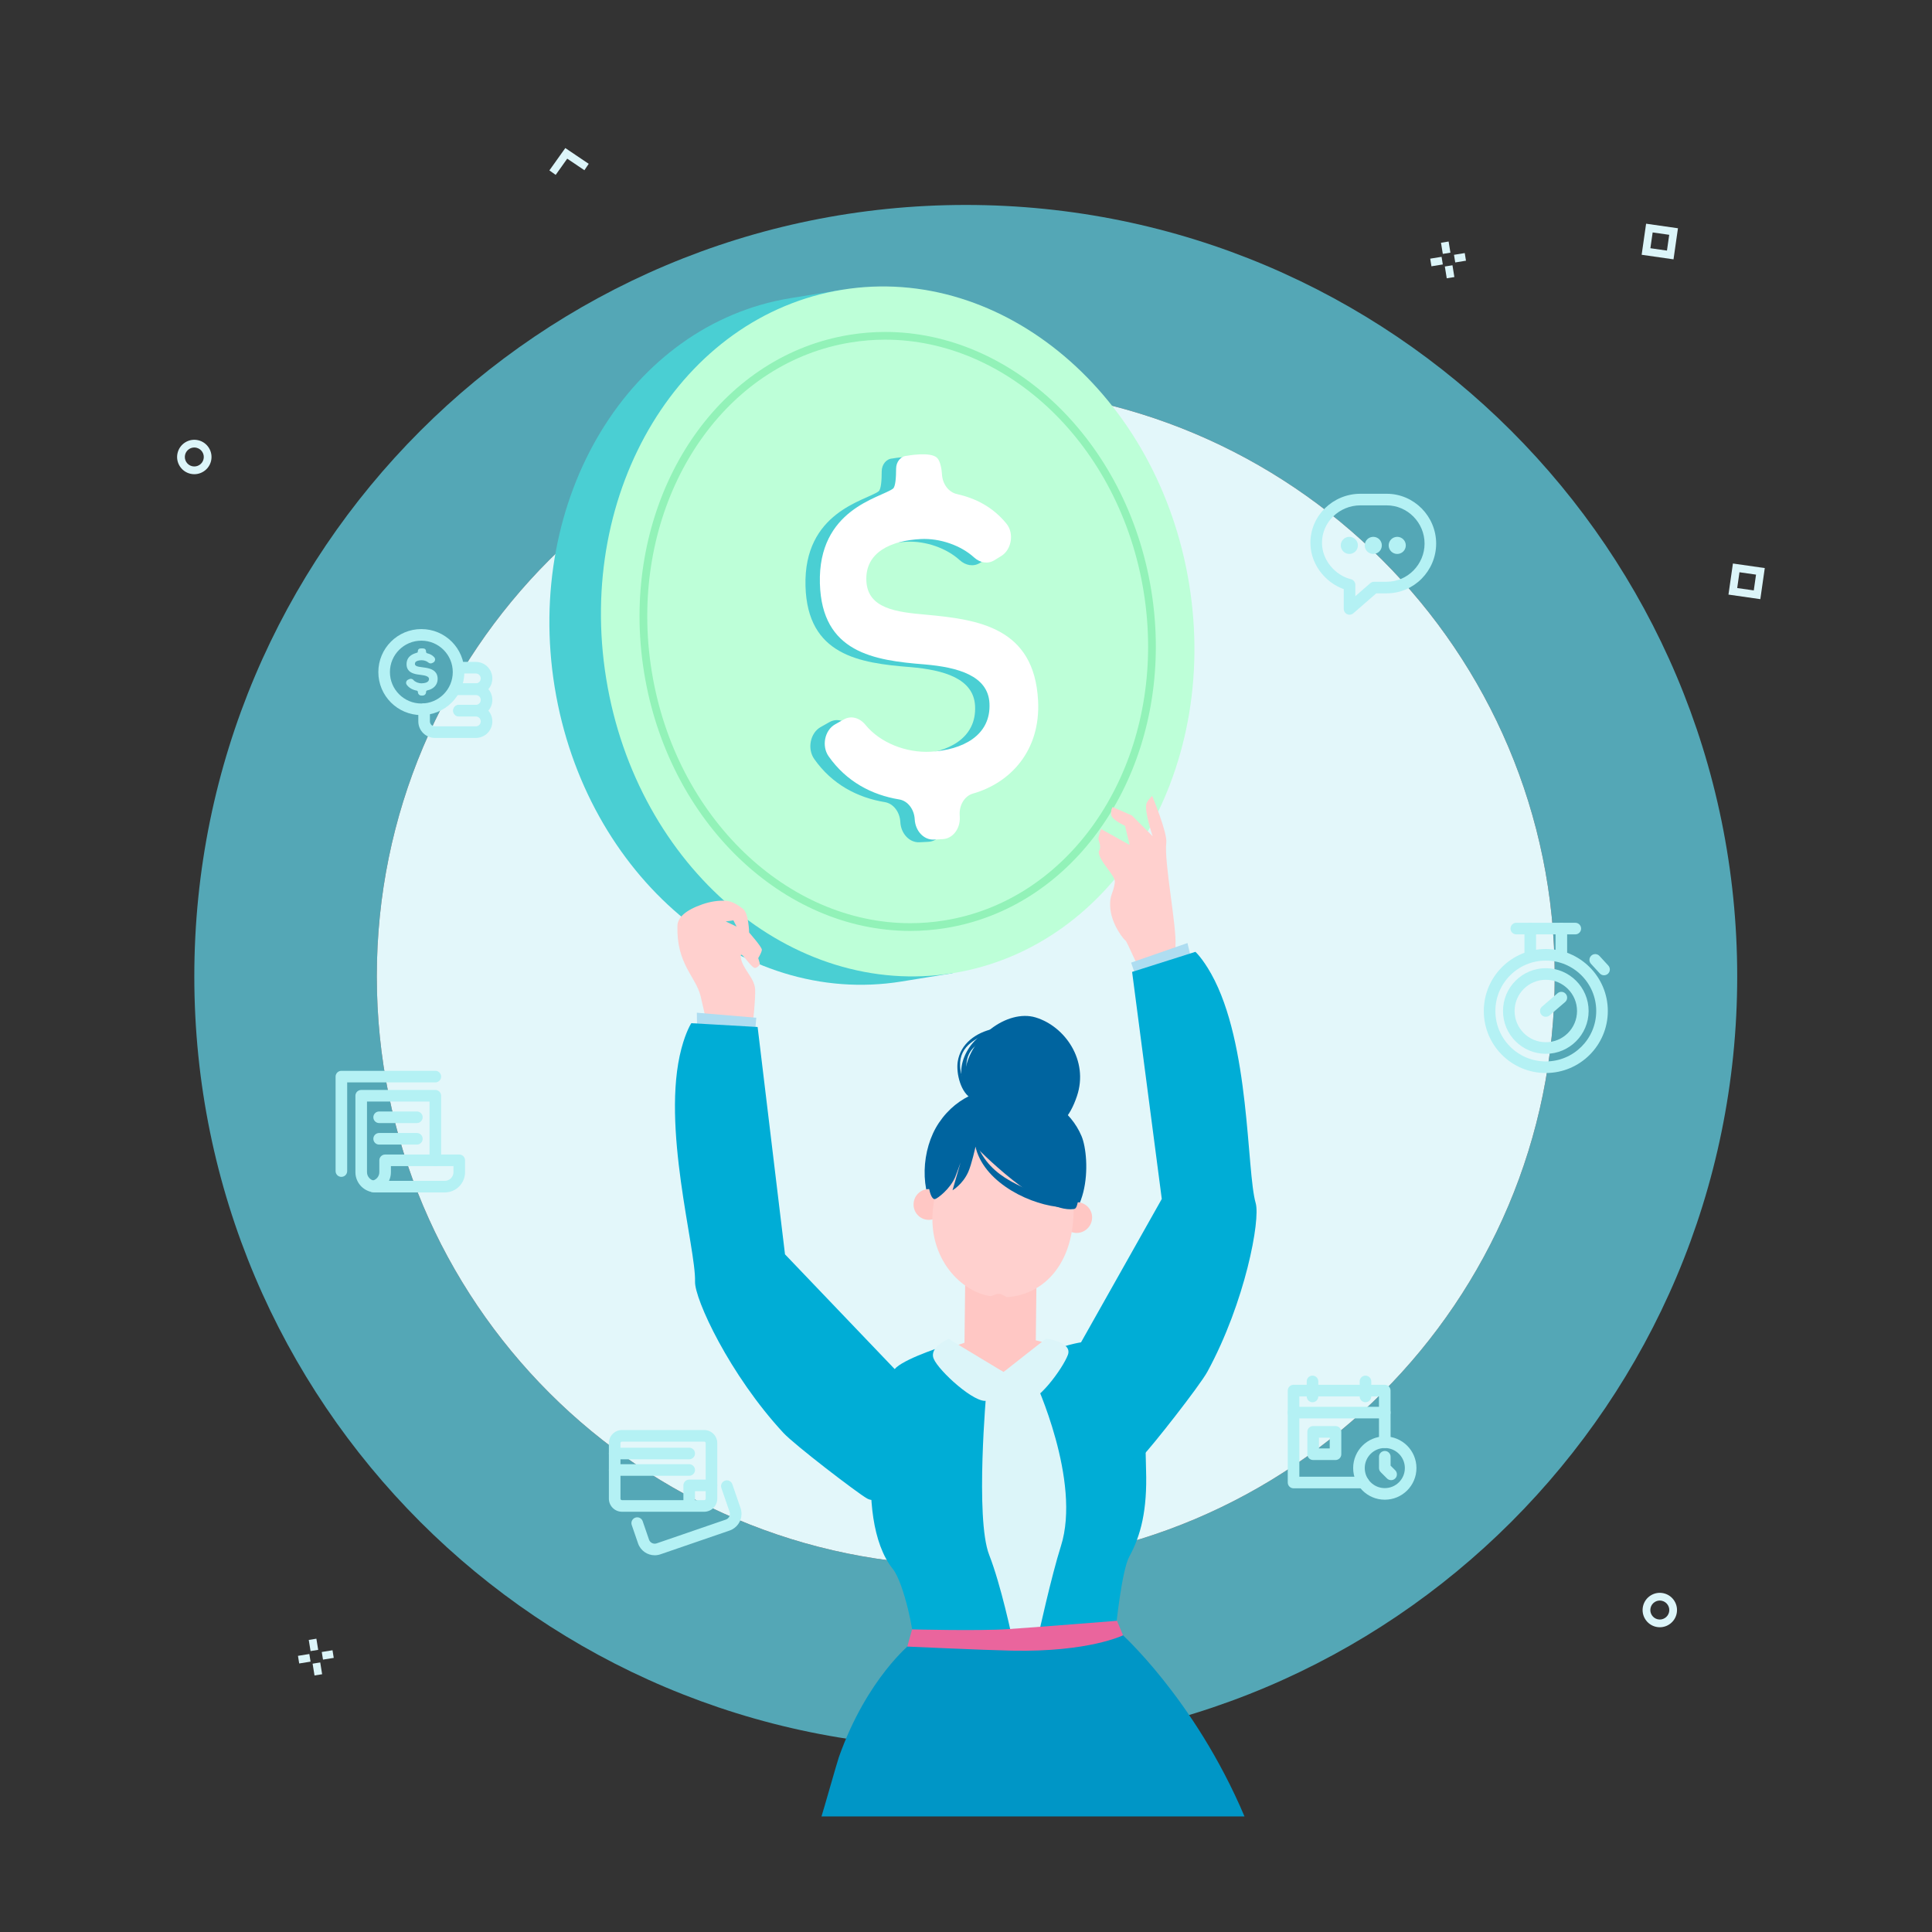 <!DOCTYPE svg PUBLIC "-//W3C//DTD SVG 1.1//EN" "http://www.w3.org/Graphics/SVG/1.1/DTD/svg11.dtd">
<!-- Uploaded to: SVG Repo, www.svgrepo.com, Transformed by: SVG Repo Mixer Tools -->
<svg width="800px" height="800px" viewBox="0 0 1333.333 1333.333" id="svg2" version="1.1" xml:space="preserve" xmlns="http://www.w3.org/2000/svg" xmlns:inkscape="http://www.inkscape.org/namespaces/inkscape" xmlns:sodipodi="http://sodipodi.sourceforge.net/DTD/sodipodi-0.dtd" xmlns:svg="http://www.w3.org/2000/svg" fill="#000000">
<rect x="0" y="0" width="1333.333" height="1333.333" fill="#333333" stroke="none"/>
<g id="SVGRepo_bgCarrier" stroke-width="0"/>
<g id="SVGRepo_tracerCarrier" stroke-linecap="round" stroke-linejoin="round"/>
<g id="SVGRepo_iconCarrier"> <defs id="defs6"/> <g id="g8" transform="matrix(1.333,0,0,-1.333,0,1333.333)"> <g id="g10" transform="scale(0.1)"> <path d="m 5000,953.422 c -2205.83,0 -3994,1788.178 -3994,3994.008 0,2205.83 1788.17,3994.01 3994,3994.01 2205.83,0 3994.01,-1788.18 3994.01,-3994.01 C 8994.01,2741.6 7205.83,953.422 5000,953.422 m 0,7043.218 c -1684.03,0 -3049.21,-1365.18 -3049.21,-3049.21 0,-1684.03 1365.18,-3049.21 3049.21,-3049.21 1684.03,0 3049.21,1365.18 3049.21,3049.21 0,1684.03 -1365.18,3049.21 -3049.21,3049.21" id="path12" style="fill:#54a7b6;fill-opacity:1;fill-rule:nonzero;stroke:none"/> <path d="m 5000,1898.22 c -1684.03,0 -3049.21,1365.18 -3049.21,3049.21 0,1684.03 1365.18,3049.21 3049.21,3049.21 1684.03,0 3049.21,-1365.18 3049.21,-3049.21 C 8049.21,3263.4 6684.03,1898.22 5000,1898.22" id="path14" style="fill:#e3f7fa;fill-opacity:1;fill-rule:nonzero;stroke:none"/> <path d="m 5889.75,6935 c 144.19,-888.38 -958.82,-1971.24 -958.82,-1971.24 0,0 -187.49,-30.43 -263.09,-42.7 -833.41,-135.27 -1637.58,547.09 -1796.15,1524.09 -158.57,977 388.5,1878.67 1221.9,2013.94 81.29,13.19 263.09,42.7 263.09,42.7 0,0 1389.96,-685.08 1533.07,-1566.79" id="path16" style="fill:#4acfd3;fill-opacity:1;fill-rule:nonzero;stroke:none"/> <path d="m 3138.54,6488.46 c 158.57,-977 962.74,-1659.36 1796.15,-1524.09 833.42,135.27 1380.48,1036.94 1221.9,2013.94 -158.57,977 -962.73,1659.36 -1796.15,1524.09 C 3527.03,8367.13 2979.96,7465.46 3138.54,6488.46" id="path18" style="fill:#bdffd8;fill-opacity:1;fill-rule:nonzero;stroke:none"/> <path d="m 5940.66,6943.27 19.75,3.2 c -62.86,387.18 -242.75,721.23 -489.14,958.78 -246.34,237.51 -559.6,378.66 -888.44,378.67 -61.11,0 -122.74,-4.88 -184.51,-14.91 -321.16,-52.09 -593.43,-234.84 -784.8,-495.02 -191.44,-260.23 -302.49,-597.96 -302.5,-961.73 0,-95.83 7.7,-193.46 23.7,-291.96 62.85,-387.17 242.74,-721.23 489.13,-958.77 246.34,-237.51 559.59,-378.67 888.44,-378.68 61.09,0 122.71,4.88 184.52,14.91 321.14,52.1 593.41,234.84 784.79,495.03 191.43,260.22 302.48,597.94 302.49,961.71 0.01,95.83 -7.71,193.47 -23.68,291.97 l -19.75,-3.2 -19.74,-3.21 c 15.63,-96.38 23.17,-191.87 23.18,-285.56 0.01,-355.63 -108.68,-685.18 -294.72,-938.01 -186.12,-252.86 -449.1,-428.92 -758.98,-479.25 -59.68,-9.68 -119.14,-14.39 -178.11,-14.39 -317.21,0 -620.7,136.16 -860.68,367.48 -239.93,231.28 -415.93,557.55 -477.41,936.38 -15.65,96.38 -23.18,191.87 -23.18,285.55 -0.02,355.63 108.67,685.19 294.72,938.02 186.12,252.86 449.09,428.92 758.99,479.25 59.65,9.68 119.11,14.39 178.1,14.39 317.2,0 620.69,-136.16 860.68,-367.47 239.93,-231.28 415.93,-557.55 477.41,-936.39 l 19.74,3.21" id="path20" style="fill:#92f2b8;fill-opacity:1;fill-rule:nonzero;stroke:none"/> <path d="m 4806.71,5644.26 c 51.66,2.68 91,53.98 87.85,114.56 l -0.56,10.7 c -2.69,51.71 25.85,98.22 68.64,110.47 194.48,55.52 350.77,222.22 337.31,481.09 -19.72,379.1 -309.29,420.2 -579.65,445.04 -155.48,13.5 -301.94,31.78 -309.34,173.99 -7.83,150.78 129.14,209.75 281.61,217.68 100.23,5.21 208.49,-33.72 275.44,-94.77 30.77,-28.02 70.98,-36.08 105.04,-15.25 l 36.22,22.19 c 52.6,32.19 68.46,116.6 26.79,167.59 -71.81,87.92 -161.1,131.61 -257.28,153.43 -42.33,9.61 -73.83,51.92 -76.5,102.21 -1.2,23.01 -7.72,66.52 -24.47,84.2 -33.21,35.08 -158.09,11.28 -158.09,11.28 -30.82,-1.61 -54.89,-30.85 -54.88,-67.02 -0.01,-42.94 -2.96,-93.35 -16.3,-103.08 -67.26,-48.94 -389.32,-105.69 -378.26,-490.98 10.3,-357.87 278.67,-398.12 543.18,-418.9 172.16,-14.76 327.33,-58.54 334.73,-200.71 8.73,-168.03 -140.29,-242.67 -305.76,-251.28 -124.77,-6.49 -260.05,45.74 -336.18,139.1 -29.63,36.31 -73.71,49.7 -111.76,28.26 l -46.01,-25.91 c -52.92,-29.8 -70.72,-111.48 -32.87,-165.37 91.59,-130.47 223.44,-199.92 365.53,-223.12 44.06,-7.16 77.41,-51.06 80.11,-102.97 3.15,-60.59 47.61,-107.53 99.26,-104.84 l 46.2,2.41" id="path22" style="fill:#4acfd3;fill-opacity:1;fill-rule:nonzero;stroke:none"/> <path d="m 4881.22,5658.17 c 51.66,2.68 91,53.98 87.85,114.57 l -0.55,10.7 c -2.7,51.7 25.85,98.22 68.63,110.46 194.48,55.52 350.77,222.22 337.31,481.09 -19.71,379.1 -309.28,420.2 -579.65,445.04 -155.47,13.5 -301.94,31.79 -309.33,173.99 -7.84,150.78 129.13,209.75 281.6,217.68 100.23,5.21 208.5,-33.72 275.44,-94.77 30.77,-28.01 70.99,-36.07 105.04,-15.25 l 36.22,22.2 c 52.6,32.18 68.47,116.59 26.8,167.59 -71.82,87.91 -161.11,131.61 -257.29,153.42 -42.33,9.61 -73.83,51.92 -76.5,102.21 -1.19,23.01 -7.72,66.53 -24.47,84.21 -33.21,35.07 -158.09,11.27 -158.09,11.27 -30.82,-1.6 -54.88,-30.85 -54.87,-67.01 -0.01,-42.94 -2.97,-93.36 -16.31,-103.09 -67.26,-48.94 -389.32,-105.69 -378.26,-490.98 10.3,-357.86 278.67,-398.12 543.18,-418.9 172.16,-14.76 327.33,-58.54 334.74,-200.7 8.73,-168.04 -140.3,-242.68 -305.77,-251.29 -124.76,-6.48 -260.05,45.75 -336.18,139.1 -29.63,36.31 -73.71,49.7 -111.76,28.26 l -46.01,-25.91 c -52.92,-29.8 -70.71,-111.48 -32.87,-165.37 91.59,-130.47 223.44,-199.91 365.53,-223.12 44.06,-7.15 77.42,-51.06 80.11,-102.97 3.16,-60.59 47.61,-107.52 99.26,-104.83 l 46.2,2.4" id="path24" style="fill:#ffffff;fill-opacity:1;fill-rule:nonzero;stroke:none"/> <path d="m 6038.23,5640.29 c -12.23,-102.23 54.65,-433.22 47.46,-535.93 -1.12,-16.07 48.22,-83.61 48.22,-83.61 l -213.93,-85.74 c 0,0 -87.55,197.32 -92.54,197.82 -5,0.5 -76.19,83.49 -79.84,177.56 -2.41,62.11 15.63,62.28 24.2,123.84 5.02,36.03 -85.16,110.57 -83.28,160.06 0.19,5.06 16.45,10.38 -0.77,59.45 -4.64,13.25 13.29,56.4 13.29,56.4 l 147.46,-82.1 -24.03,99.23 c 0,0 -67.45,30.36 -71.08,55.28 -4.17,28.67 7.25,41.5 7.25,41.5 l 99.32,-43.27 107.84,-107.94 c 0,0 -45.14,131.92 -31.9,170.18 5.88,16.99 29.27,38.84 29.27,38.84 0,0 79.19,-190.44 73.06,-241.57" id="path26" style="fill:#ffd0ce;fill-opacity:1;fill-rule:nonzero;stroke:none"/> <path d="m 5575.75,4327.84 c 61.65,183.79 -61.39,360.59 -213.88,407.06 -145.83,44.43 -352.45,-105.13 -367.33,-298.42 -8.51,-110.67 98.47,-223.17 220.73,-261.61 137.75,-43.29 283.58,-76.25 360.48,152.97" id="path28" style="fill:#00649f;fill-opacity:1;fill-rule:nonzero;stroke:none"/> <path d="m 4861.01,4189.37 c -92.54,-137.44 -102,-357.73 -6.97,-481.39 24.64,-32.06 482.63,-83.96 513.29,-84.14 287.82,-1.66 277.87,386.95 232.39,496.02 -111.29,266.84 -541.04,363.09 -738.71,69.51" id="path30" style="fill:#00649f;fill-opacity:1;fill-rule:nonzero;stroke:none"/> <path d="m 5146.08,2615.89 c 148.68,-0.93 442.08,328.8 495.1,416.16 0,0 -103.52,-15.27 -142,-4.62 -252,69.78 -357.56,94.59 -651.92,-32.31 -34.86,-15.02 -129.6,-79.05 -129.6,-79.05 2.88,-11.3 297.64,-299.37 428.42,-300.18" id="path32" style="fill:#ffc7c4;fill-opacity:1;fill-rule:nonzero;stroke:none"/> <path d="m 5002.8,3359.23 357.33,-4.08 c 3.21,-0.03 5.79,-2.67 5.75,-5.88 l -4.76,-416.25 c -0.41,-35.65 -29.64,-64.22 -65.28,-63.81 l -239.87,2.74 c -35.65,0.4 -64.22,29.64 -63.81,65.29 l 4.75,416.24 c 0.04,3.21 2.68,5.79 5.89,5.75" id="path34" style="fill:#ffc7c4;fill-opacity:1;fill-rule:nonzero;stroke:none"/> <path d="m 5505.84,3736.55 c 21.08,38.61 69.18,52.98 107.41,32.1 38.24,-20.89 52.14,-69.12 31.05,-107.73 -21.09,-38.62 -69.18,-52.99 -107.42,-32.1 -38.24,20.89 -52.13,69.12 -31.04,107.73" id="path36" style="fill:#ffc7c4;fill-opacity:1;fill-rule:nonzero;stroke:none"/> <path d="m 4887.28,3760.55 c -3.38,-43.87 -41.34,-76.72 -84.78,-73.37 -43.44,3.34 -75.92,41.61 -72.54,85.48 3.38,43.86 41.33,76.71 84.78,73.37 43.43,-3.35 75.9,-41.62 72.54,-85.48" id="path38" style="fill:#ffc7c4;fill-opacity:1;fill-rule:nonzero;stroke:none"/> <path d="m 5557.65,3704.71 c -13.55,-267.34 -168.39,-405.44 -340.81,-417.57 -10.35,-0.73 -25.42,15.44 -42.65,16.77 -21.27,1.63 -37.16,-13.73 -49.93,-11.48 -165.31,29.06 -327.3,214.88 -292.18,468.14 37.69,271.72 200.56,482.74 400.92,467.32 200.35,-15.43 338.52,-249.21 324.65,-523.18" id="path40" style="fill:#ffd0ce;fill-opacity:1;fill-rule:nonzero;stroke:none"/> <path d="m 5471.86,4242.65 c -80.1,71.48 -294.47,141.77 -504.1,-9.79 -214.53,-155.1 -169.2,-447.37 -126.94,-438.37 13.14,2.8 78.89,52.81 105.06,115.31 6.38,15.23 27.14,73.93 27.14,73.93 l -41.55,-143.6 c 0,0 51.95,29.47 81.23,94.36 17.71,39.26 37.96,131.85 37.96,131.85 0,0 334.97,-347.69 508.86,-323.39 16.78,2.35 15.69,19.62 35.58,94.04 51.18,191.5 -57.72,347.18 -123.24,405.66" id="path42" style="fill:#00649f;fill-opacity:1;fill-rule:nonzero;stroke:none"/> <path d="m 5034.74,4345.6 c -17.78,49.46 -37.13,101.61 -30.79,155 10.88,91.86 85.25,107.02 147.21,154.12 9.39,7.13 3.68,23.15 -8.81,19.59 -128.19,-36.47 -229.25,-227.55 -118.02,-335.1 4.39,-4.25 12.58,0.34 10.41,6.39" id="path44" style="fill:#00649f;fill-opacity:1;fill-rule:nonzero;stroke:none"/> <path d="m 5039.42,4320.98 c -32.54,47.4 -66.36,102.71 -68.92,162.19 -4.68,109 91.2,148.28 175.46,183.03 6.06,2.5 3.55,11.18 -2.95,9.8 -88.82,-18.94 -171.3,-76.57 -184.85,-171.6 -8.5,-59.62 16.27,-161.74 74.44,-190.58 4.32,-2.15 9.87,2.72 6.82,7.16" id="path46" style="fill:#00649f;fill-opacity:1;fill-rule:nonzero;stroke:none"/> <path d="m 5046.25,4088.06 c 25.58,-186.89 255.26,-312.8 428.01,-333.7 10.25,-1.24 18.19,12.82 7.22,18.32 -169.97,85.19 -353.57,116.46 -428.45,316.46 -1.27,3.4 -7.34,3.03 -6.78,-1.08" id="path48" style="fill:#00649f;fill-opacity:1;fill-rule:nonzero;stroke:none"/> <path d="m 4995.35,2998.5 200.23,-99.28 258.95,117.85 171.13,-1456.76 -686.27,-103.77 55.96,1541.96" id="path50" style="fill:#dcf5f9;fill-opacity:1;fill-rule:nonzero;stroke:none"/> <path d="m 5376.06,1536.12 401.39,38.9 c 0,0 29.68,296.52 69.37,368.83 59.49,108.39 93.37,240.53 86.63,447.93 -4.4,135.25 -0.47,559.28 -91.62,595.44 -173.23,68.72 -169.5,90.95 -334.38,44.58 l -150.06,-176.85 c 0,0 242.65,-519.56 135.09,-857.44 -49.31,-154.9 -116.42,-461.39 -116.42,-461.39" id="path52" style="fill:#00add6;fill-opacity:1;fill-rule:nonzero;stroke:none"/> <path d="m 5195.58,2899.22 220,172.87 c 0,0 137.76,-16.98 113.25,-83.9 -25,-68.23 -164.25,-262.11 -232.46,-242.33 -46.35,13.45 -25.74,51.05 -100.79,153.36" id="path54" style="fill:#dcf5f9;fill-opacity:1;fill-rule:nonzero;stroke:none"/> <path d="m 6443.08,598.422 c -260,613.508 -647.59,955.158 -647.59,955.158 l -1077.82,-58.26 c 0,0 -229.4,-180.63 -374.56,-589.789 -8.71,-24.539 -81.68,-282.652 -90.03,-307.109 h 2190" id="path56" style="fill:#0096c6;fill-opacity:1;fill-rule:nonzero;stroke:none"/> <path d="m 5239.13,1526.51 -515.88,-0.01 c 13.56,0.2 -42.1,279.39 -100.77,352.82 -213.15,266.7 -80.12,959.33 18.18,1043.92 62.21,53.54 261.3,115.21 261.3,115.21 l 205.44,-231.91 c 0,0 -59.97,-665.66 13.83,-854.08 61.48,-157 117.9,-425.95 117.9,-425.95" id="path58" style="fill:#00add6;fill-opacity:1;fill-rule:nonzero;stroke:none"/> <path d="m 5195.58,2899.21 -283.88,171.23 c 0,0 -102.74,-40.84 -77.82,-102.33 25.41,-62.7 217.44,-238.1 277.84,-216.64 41.03,14.57 20.91,48.84 83.86,147.74" id="path60" style="fill:#dcf5f9;fill-opacity:1;fill-rule:nonzero;stroke:none"/> <path d="m 4697.46,1477.72 c 0,0 396.59,-18.23 541.67,-21.18 398.95,-8.12 575.18,79.58 575.18,79.58 l -31.4,75.16 c 0,0 -378.5,-30.42 -561.78,-43.04 -151.04,-10.41 -498.99,-1.42 -498.99,-1.42 l -24.68,-89.1" id="path62" style="fill:#ea659d;fill-opacity:1;fill-rule:nonzero;stroke:none"/> <path d="m 3758.35,5338.85 c -37.13,2.49 -78.49,-3.17 -121.69,-18.11 -87.75,-30.36 -128.13,-68.8 -129.39,-111.01 -5.89,-197.27 94.48,-262.86 119.45,-362.75 14.25,-56.99 55.48,-248.41 55.48,-248.41 0,0 205.34,84.8 210.35,84.96 5.02,0.15 19.36,151.41 17.05,196.85 -3.16,62.07 -70.55,108.85 -74.82,170.86 -2.51,36.29 49.48,-54.26 72.26,-59.89 8.8,-2.18 30.26,13.7 26.12,25.18 -1.71,4.77 -7.61,25.64 -7.61,25.64 0,0 17.8,27.99 18.79,42.95 0.91,14.01 -65.92,89.41 -65.92,89.41 l -121,57.34 39.5,5.88 16.62,-32.48 64.88,-30.74 c 0,0 -1.72,100.41 -31.97,122.84 -18.6,13.79 -51.05,39 -88.1,41.48" id="path64" style="fill:#ffd0ce;fill-opacity:1;fill-rule:nonzero;stroke:none"/> <path d="m 5904.52,4879.23 -48.49,139.46 291.8,101.44 30.18,-126.76 -273.49,-114.14" id="path66" style="fill:#aeddf1;fill-opacity:1;fill-rule:nonzero;stroke:none"/> <path d="m 5590.61,3041.91 424.24,753.24 -153.63,1175.51 327.76,103.92 c 0,0 35.83,-31.86 81.87,-114.15 202.57,-362.07 182.13,-1019.86 230.24,-1187.08 24.88,-86.43 -53.79,-511.07 -249.82,-872.08 -40.1,-73.85 -293.34,-395.59 -335.49,-435.83 -133.1,-127.08 -325.17,576.47 -325.17,576.47" id="path68" style="fill:#00add6;fill-opacity:1;fill-rule:nonzero;stroke:none"/> <path d="m 3903.06,4586.17 12.51,147.12 -307.83,26.14 2.1,-130.28 293.22,-42.98" id="path70" style="fill:#aeddf1;fill-opacity:1;fill-rule:nonzero;stroke:none"/> <path d="m 4661.49,2883.5 -597.3,624.96 -141.78,1177.01 -343.28,19.66 c 0,0 -26.84,-39.74 -51.1,-130.85 -106.77,-400.92 75.68,-1033.23 70.4,-1207.16 -2.73,-89.89 178.47,-481.9 457.68,-783.23 57.11,-61.65 382.04,-310.79 432.83,-339.36 160.4,-90.22 172.55,638.97 172.55,638.97" id="path72" style="fill:#00add6;fill-opacity:1;fill-rule:nonzero;stroke:none"/> <path d="m 2283.87,3995.23 v 334.29 c 0,7.9 -3.2,15.63 -8.78,21.21 -5.59,5.59 -13.32,8.79 -21.21,8.79 h -383.82 c -7.9,0 -15.63,-3.2 -21.22,-8.79 -5.58,-5.58 -8.78,-13.31 -8.78,-21.21 v -99.05 -235.24 -61.33 c -0.02,-28.86 11.78,-55.27 30.71,-74.15 18.88,-18.92 45.28,-30.72 74.14,-30.71 h 352.3 c 16.56,0 29.99,13.43 29.99,30 0,16.57 -13.43,30 -29.99,30 h -352.3 c -12.48,0.02 -23.5,4.98 -31.72,13.14 -8.16,8.21 -13.12,19.24 -13.14,31.72 v 61.33 235.24 69.05 h 323.82 l 0.01,-304.29 c 0,-16.56 13.42,-30 30,-30 16.56,0 30,13.44 30,30" id="path74" style="fill:#b4f1f4;fill-opacity:1;fill-rule:nonzero;stroke:none"/> <path d="m 1993.87,3995.23 h -30 v -61.33 c -0.02,-11.16 -3.97,-21.06 -10.63,-28.94 -6.67,-7.85 -15.95,-13.34 -26.44,-15.17 -14.37,-2.51 -24.84,-14.97 -24.84,-29.55 0,-14.58 10.47,-27.04 24.84,-29.55 5.54,-0.97 11.61,-1.65 18.11,-1.65 h 357.92 c 28.86,-0.01 55.26,11.79 74.14,30.71 18.93,18.88 30.73,45.29 30.71,74.15 v 61.33 c 0,7.9 -3.2,15.63 -8.78,21.21 -5.59,5.59 -13.32,8.79 -21.21,8.79 h -383.82 c -7.9,0 -15.63,-3.2 -21.22,-8.78 -5.58,-5.59 -8.78,-13.32 -8.78,-21.22 h 30 v -30 h 353.82 v -31.33 c -0.02,-12.48 -4.98,-23.51 -13.14,-31.72 -8.22,-8.16 -19.24,-13.12 -31.72,-13.14 h -357.92 c -2.35,0 -4.9,0.25 -7.79,0.75 l -5.16,-29.55 5.16,-29.55 c 24.67,4.31 46.35,17.19 61.84,35.4 15.5,18.19 24.92,42.05 24.9,67.81 v 61.33 h -29.99 v -30 30" id="path76" style="fill:#b4f1f4;fill-opacity:1;fill-rule:nonzero;stroke:none"/> <path d="m 1962.92,4188.1 h 195.32 c 16.57,0 30,13.43 30,30 0,16.56 -13.43,30 -30,30 h -195.32 c -16.57,0 -30,-13.44 -30,-30 0,-16.57 13.43,-30 30,-30" id="path78" style="fill:#b4f1f4;fill-opacity:1;fill-rule:nonzero;stroke:none"/> <path d="m 1962.92,4076.66 h 195.32 c 16.57,0 30,13.44 30,30 0,16.57 -13.43,30 -30,30 h -195.32 c -16.57,0 -30,-13.43 -30,-30 0,-16.56 13.43,-30 30,-30" id="path80" style="fill:#b4f1f4;fill-opacity:1;fill-rule:nonzero;stroke:none"/> <path d="m 2253.88,4458.57 h -486.47 c -7.9,0 -15.63,-3.2 -21.21,-8.79 -5.59,-5.58 -8.79,-13.31 -8.79,-21.21 v -489.05 c 0,-16.57 13.43,-30 30,-30 16.57,0 30,13.43 30,30 v 459.05 h 456.47 c 16.56,0 29.99,13.43 29.99,30 0,16.57 -13.43,30 -29.99,30" id="path82" style="fill:#b4f1f4;fill-opacity:1;fill-rule:nonzero;stroke:none"/> <path d="m 7058.57,2357.09 h -331.52 v 415.99 h 412.21 l 0.26,-237.37 c 0.02,-16.56 13.46,-29.98 30.03,-29.96 16.57,0.01 29.99,13.46 29.97,30.03 l -0.3,267.33 c -0.02,16.57 -13.42,29.97 -29.99,29.97 h -472.17 c -7.9,0 -15.63,-3.2 -21.22,-8.79 -5.58,-5.58 -8.78,-13.31 -8.78,-21.21 v -475.99 c 0,-7.9 3.2,-15.62 8.78,-21.21 5.59,-5.59 13.32,-8.79 21.22,-8.79 h 361.51 c 16.57,0 30,13.44 30,30 0,16.57 -13.43,30 -30,30" id="path84" style="fill:#b4f1f4;fill-opacity:1;fill-rule:nonzero;stroke:none"/> <path d="m 6765.2,2850.47 v -77.75 c 0,-16.57 13.42,-30 30,-30 16.56,0 30,13.43 30,30 v 77.75 c 0,16.57 -13.44,30 -30,30 -16.58,0 -30,-13.43 -30,-30" id="path86" style="fill:#b4f1f4;fill-opacity:1;fill-rule:nonzero;stroke:none"/> <path d="m 7039.44,2850.47 v -77.75 c 0,-16.57 13.43,-30 30,-30 16.57,0 30,13.43 30,30 v 77.75 c 0,16.57 -13.43,30 -30,30 -16.57,0 -30,-13.43 -30,-30" id="path88" style="fill:#b4f1f4;fill-opacity:1;fill-rule:nonzero;stroke:none"/> <path d="m 6697.06,2659.13 h 472.17 c 16.57,0 30,13.44 30,30 0,16.57 -13.43,30 -30,30 h -472.17 c -16.57,0 -30,-13.43 -30,-30 0,-16.56 13.43,-30 30,-30" id="path90" style="fill:#b4f1f4;fill-opacity:1;fill-rule:nonzero;stroke:none"/> <path d="m 7303.34,2401.93 h -30 c -0.02,-28.76 -11.58,-54.52 -30.41,-73.41 -18.88,-18.83 -44.64,-30.39 -73.41,-30.4 -28.77,0.01 -54.52,11.57 -73.41,30.4 -18.83,18.88 -30.38,44.65 -30.4,73.41 0.02,28.77 11.57,54.53 30.4,73.41 18.89,18.83 44.65,30.39 73.41,30.41 28.76,-0.02 54.53,-11.58 73.41,-30.41 18.83,-18.88 30.39,-44.65 30.41,-73.41 h 30 29.99 c 0.02,45.14 -18.37,86.29 -47.97,115.84 -29.55,29.59 -70.7,47.99 -115.84,47.98 -45.14,0.01 -86.29,-18.39 -115.83,-47.99 -29.6,-29.55 -48,-70.69 -47.98,-115.83 -0.02,-45.14 18.38,-86.28 47.98,-115.83 29.54,-29.6 70.69,-48 115.83,-47.98 45.14,-0.02 86.29,18.38 115.84,47.98 29.6,29.55 47.99,70.69 47.97,115.83 h -29.99" id="path92" style="fill:#b4f1f4;fill-opacity:1;fill-rule:nonzero;stroke:none"/> <path d="m 7139.52,2460.49 v -58.56 c 0,-7.9 3.19,-15.62 8.79,-21.21 l 32.63,-32.64 c 11.72,-11.71 30.71,-11.72 42.43,0 11.72,11.72 11.72,30.71 0,42.43 l -23.85,23.85 v 46.13 c 0,16.56 -13.44,29.99 -30,29.99 -16.57,0 -29.99,-13.43 -29.99,-29.99" id="path94" style="fill:#b4f1f4;fill-opacity:1;fill-rule:nonzero;stroke:none"/> <path d="m 6914.32,2473.53 v 30 h -85.87 v 55.86 h 55.87 v -85.86 h 30 v 30 -30 h 29.99 v 115.86 c 0,7.9 -3.2,15.63 -8.78,21.21 -5.59,5.59 -13.32,8.79 -21.21,8.79 h -115.86 c -7.9,0 -15.63,-3.2 -21.22,-8.78 -5.58,-5.59 -8.78,-13.32 -8.78,-21.22 v -115.86 c 0,-7.9 3.2,-15.62 8.78,-21.21 5.59,-5.59 13.32,-8.79 21.22,-8.79 h 115.86 c 7.89,0 15.62,3.21 21.21,8.79 5.58,5.59 8.78,13.32 8.78,21.21 h -29.99" id="path96" style="fill:#b4f1f4;fill-opacity:1;fill-rule:nonzero;stroke:none"/> <path d="m 7179.51,7416.1 v 30 h -136.38 c -70.4,0 -135.06,-28.04 -182.08,-73.68 -47.05,-45.58 -76.77,-109.34 -76.74,-179.99 -0.01,-61.25 23.28,-116.78 58.99,-159.73 35.77,-43 83.99,-74.14 136.46,-87.27 l 7.25,29.11 h -30 v -124.58 c 0,-11.76 6.87,-22.43 17.57,-27.3 10.7,-4.87 23.26,-3.04 32.13,4.68 l 118.55,103.25 h 54.25 c 70.77,-0.01 134.95,29.42 181.07,76.18 46.16,46.73 74.8,111.2 74.8,181.58 0,70.37 -28.64,134.84 -74.8,181.57 -46.12,46.76 -110.3,76.19 -181.07,76.18 v -30 -30 c 53.99,-0.01 102.74,-22.3 138.37,-58.33 35.58,-36.07 57.5,-85.48 57.5,-139.42 0,-53.95 -21.92,-103.36 -57.5,-139.43 -35.63,-36.03 -84.38,-58.32 -138.37,-58.33 h -65.48 c -7.18,0 -14.29,-2.66 -19.7,-7.38 l -77.33,-67.34 0.01,58.67 c 0,13.77 -9.39,25.79 -22.75,29.11 -38.94,9.63 -77.08,33.89 -104.8,67.37 -27.79,33.52 -45.15,75.56 -45.16,121.41 0.03,53.68 22.35,101.75 58.53,136.93 36.2,35.11 85.96,56.75 140.3,56.74 h 136.38 v 30" id="path98" style="fill:#b4f1f4;fill-opacity:1;fill-rule:nonzero;stroke:none"/> <path d="m 7248.19,7178.92 h -30 15.72 l -11.1,11.14 c -2.79,-2.73 -4.64,-6.86 -4.62,-11.14 h 15.72 l -11.1,11.14 11.02,-11.06 0.01,15.62 c -4.2,0.02 -8.28,-1.77 -11.03,-4.56 l 11.02,-11.06 0.01,15.62 v -15.63 l 11.03,11.07 c -2.74,2.78 -6.82,4.58 -11.03,4.56 v -15.63 l 11.03,11.07 -11.1,-11.14 h 15.72 c 0.02,4.28 -1.83,8.41 -4.62,11.14 l -11.1,-11.14 h 15.72 -15.73 l 11.11,-11.14 c 2.79,2.74 4.64,6.87 4.62,11.14 h -15.73 l 11.11,-11.14 -11.03,11.07 v -15.63 c 4.2,-0.01 8.28,1.78 11.03,4.56 l -11.03,11.07 v -15.63 15.62 l -11.02,-11.06 c 2.75,-2.79 6.83,-4.57 11.02,-4.56 v 15.62 l -11.02,-11.06 11.1,11.14 h -15.73 c -0.02,-4.27 1.83,-8.41 4.63,-11.14 l 11.1,11.14 h -15.73 30 30 c 0.02,12.18 -5.04,23.46 -13.03,31.37 -7.95,7.96 -19.21,12.95 -31.32,12.93 -12.13,0.02 -23.38,-4.98 -31.33,-12.94 -7.98,-7.9 -13.04,-19.18 -13.02,-31.36 -0.02,-12.17 5.04,-23.44 13.02,-31.35 7.94,-7.96 19.19,-12.96 31.33,-12.95 12.12,-0.01 23.38,4.98 31.32,12.94 7.99,7.91 13.05,19.19 13.03,31.36 h -30" id="path100" style="fill:#b4f1f4;fill-opacity:1;fill-rule:nonzero;stroke:none"/> <path d="m 7124.2,7178.92 h -30 15.72 l -11.1,11.14 c -2.79,-2.73 -4.64,-6.86 -4.62,-11.14 h 15.72 l -11.1,11.14 11.02,-11.06 v 15.62 c -4.2,0.02 -8.28,-1.77 -11.02,-4.56 l 11.02,-11.06 v 15.62 -15.63 l 11.04,11.07 c -2.75,2.78 -6.83,4.58 -11.04,4.56 v -15.63 l 11.04,11.07 -11.1,-11.14 h 15.71 c 0.02,4.28 -1.82,8.41 -4.61,11.14 l -11.1,-11.14 h 15.71 -15.72 l 11.1,-11.14 c 2.8,2.74 4.64,6.87 4.62,11.14 h -15.72 l 11.1,-11.14 -11.03,11.07 v -15.63 c 4.2,-0.01 8.29,1.78 11.03,4.56 l -11.03,11.07 v -15.63 15.62 l -11.02,-11.06 c 2.75,-2.79 6.83,-4.57 11.02,-4.56 v 15.62 l -11.02,-11.06 11.1,11.14 h -15.72 c -0.02,-4.27 1.83,-8.41 4.62,-11.14 l 11.1,11.14 h -15.72 30 29.99 c 0.02,12.18 -5.03,23.46 -13.03,31.37 -7.94,7.96 -19.2,12.95 -31.32,12.93 -12.12,0.02 -23.38,-4.98 -31.32,-12.94 -7.98,-7.9 -13.04,-19.18 -13.02,-31.36 -0.02,-12.17 5.04,-23.44 13.02,-31.35 7.94,-7.96 19.19,-12.96 31.32,-12.95 12.13,-0.01 23.39,4.98 31.33,12.94 7.99,7.91 13.04,19.19 13.02,31.36 h -29.99" id="path102" style="fill:#b4f1f4;fill-opacity:1;fill-rule:nonzero;stroke:none"/> <path d="m 7000.2,7178.92 h -30 15.71 l -11.1,11.13 c -2.8,-2.74 -4.63,-6.86 -4.61,-11.13 h 15.71 l -11.1,11.13 11.03,-11.06 0.01,15.63 c -4.2,0.02 -8.29,-1.78 -11.04,-4.57 l 11.03,-11.06 0.01,15.63 v -15.63 l 11.03,11.07 c -2.74,2.78 -6.82,4.58 -11.03,4.56 v -15.63 l 11.03,11.07 -11.1,-11.14 h 15.72 c 0.02,4.28 -1.83,8.41 -4.62,11.14 l -11.1,-11.14 h 15.72 -15.72 l 11.1,-11.14 c 2.79,2.74 4.64,6.87 4.62,11.14 h -15.72 l 11.1,-11.14 -11.04,11.07 0.01,-15.63 c 4.2,-0.01 8.28,1.78 11.03,4.56 l -11.04,11.07 0.01,-15.63 v 15.64 l -11.04,-11.07 c 2.75,-2.79 6.85,-4.58 11.04,-4.57 v 15.64 l -11.04,-11.07 11.1,11.13 h -15.71 c -0.02,-4.26 1.82,-8.39 4.61,-11.13 l 11.1,11.13 h -15.71 30 29.99 c 0.02,12.16 -5.03,23.45 -13.02,31.36 -7.94,7.96 -19.21,12.96 -31.32,12.94 -12.12,0.02 -23.38,-4.98 -31.32,-12.94 -7.99,-7.9 -13.05,-19.18 -13.03,-31.36 -0.02,-12.17 5.04,-23.44 13.02,-31.35 7.94,-7.96 19.2,-12.96 31.33,-12.95 12.12,-0.01 23.39,4.99 31.33,12.95 7.99,7.92 13.03,19.2 13.01,31.35 h -29.99" id="path104" style="fill:#b4f1f4;fill-opacity:1;fill-rule:nonzero;stroke:none"/> <path d="m 3645.63,2205.75 v 30 h -425.42 c -2.27,0.02 -4.05,0.84 -5.57,2.31 -1.47,1.51 -2.28,3.29 -2.3,5.56 v 287.4 c 0.02,2.27 0.83,4.05 2.3,5.57 1.52,1.47 3.3,2.29 5.57,2.3 h 425.42 c 2.28,-0.01 4.05,-0.83 5.57,-2.3 1.47,-1.52 2.29,-3.3 2.31,-5.57 v -287.4 c -0.02,-2.27 -0.84,-4.05 -2.31,-5.56 -1.52,-1.47 -3.29,-2.29 -5.57,-2.31 v -30 -30 c 18.65,-0.01 35.81,7.64 47.99,19.88 12.24,12.18 19.9,29.34 19.88,47.99 v 287.4 c 0.02,18.65 -7.64,35.81 -19.88,47.99 -12.18,12.24 -29.34,19.9 -47.99,19.88 h -425.42 c -18.64,0.02 -35.8,-7.64 -47.99,-19.88 -12.23,-12.18 -19.9,-29.34 -19.88,-47.99 v -287.4 c -0.02,-18.65 7.65,-35.81 19.88,-47.99 12.19,-12.24 29.35,-19.89 47.99,-19.88 h 425.42 v 30" id="path106" style="fill:#b4f1f4;fill-opacity:1;fill-rule:nonzero;stroke:none"/> <path d="m 3182.34,2447.31 h 385.84 c 16.57,0 30,13.44 30,30 0,16.57 -13.43,30 -30,30 h -385.84 c -16.57,0 -30,-13.43 -30,-30 0,-16.56 13.43,-30 30,-30" id="path108" style="fill:#b4f1f4;fill-opacity:1;fill-rule:nonzero;stroke:none"/> <path d="m 3182.34,2361.99 h 385.84 c 16.57,0 30,13.43 30,30 0,16.57 -13.43,30 -30,30 h -385.84 c -16.57,0 -30,-13.43 -30,-30 0,-16.57 13.43,-30 30,-30" id="path110" style="fill:#b4f1f4;fill-opacity:1;fill-rule:nonzero;stroke:none"/> <path d="m 3683.51,2342.23 h -115.33 c -7.9,0 -15.63,-3.2 -21.21,-8.79 -5.59,-5.59 -8.79,-13.31 -8.79,-21.21 V 2211.2 c 0,-16.57 13.43,-30 30,-30 16.57,0 30,13.43 30,30 v 71.03 h 85.33 c 16.56,0 29.99,13.43 29.99,30 0,16.56 -13.43,29.99 -29.99,29.99" id="path112" style="fill:#b4f1f4;fill-opacity:1;fill-rule:nonzero;stroke:none"/> <path d="m 3734.77,2298.67 42.52,-123.72 c 1.17,-3.42 1.7,-6.8 1.71,-10.17 0,-6.42 -2.04,-12.76 -5.72,-18 -3.7,-5.24 -8.84,-9.3 -15.41,-11.58 l -358.06,-123.04 c -3.43,-1.17 -6.82,-1.7 -10.17,-1.71 -6.43,0 -12.77,2.04 -18.01,5.72 -5.24,3.7 -9.29,8.83 -11.56,15.4 l -32.68,95.1 c -5.38,15.67 -22.45,24.01 -38.12,18.62 -15.67,-5.38 -24,-22.45 -18.62,-38.12 l 32.68,-95.09 c 6.44,-18.82 18.64,-34.39 33.83,-45.02 15.19,-10.66 33.46,-16.6 52.48,-16.61 9.85,0 19.9,1.62 29.66,4.97 l 358.07,123.04 c 18.84,6.47 34.39,18.66 45.02,33.85 10.66,15.19 16.6,33.46 16.6,52.47 0.01,9.84 -1.6,19.89 -4.96,29.67 l -42.52,123.72 c -5.38,15.67 -22.45,24 -38.12,18.62 -15.67,-5.39 -24,-22.46 -18.61,-38.12" id="path114" style="fill:#b4f1f4;fill-opacity:1;fill-rule:nonzero;stroke:none"/> <path d="m 8294.12,4768.23 h -30 c -0.02,-72.17 -29.17,-137.24 -76.45,-184.57 -47.33,-47.28 -112.4,-76.44 -184.57,-76.45 -72.18,0.01 -137.25,29.17 -184.58,76.45 -47.28,47.33 -76.44,112.4 -76.45,184.57 0.01,72.18 29.17,137.25 76.45,184.58 47.33,47.28 112.4,76.43 184.58,76.45 72.17,-0.02 137.24,-29.17 184.57,-76.45 47.28,-47.33 76.43,-112.4 76.45,-184.58 h 30 30 c 0.02,88.56 -35.98,169 -94.03,227 -58,58.05 -138.44,94.04 -226.99,94.03 -88.56,0.01 -169.01,-35.98 -227.01,-94.03 -58.04,-58 -94.04,-138.44 -94.02,-227 -0.02,-88.55 35.98,-169 94.02,-227 58,-58.04 138.45,-94.04 227.01,-94.02 88.55,-0.02 168.99,35.98 226.99,94.02 58.05,58 94.05,138.45 94.03,227 h -30" id="path116" style="fill:#b4f1f4;fill-opacity:1;fill-rule:nonzero;stroke:none"/> <path d="m 8194.73,4768.23 h -30 c -0.02,-44.72 -18.05,-84.94 -47.35,-114.28 -29.34,-29.3 -69.56,-47.33 -114.28,-47.34 -44.73,0.01 -84.95,18.04 -114.3,47.34 -29.29,29.34 -47.32,69.56 -47.34,114.28 0.02,44.73 18.05,84.95 47.34,114.29 29.35,29.3 69.57,47.33 114.3,47.34 44.72,-0.01 84.94,-18.04 114.28,-47.34 29.3,-29.34 47.33,-69.56 47.35,-114.29 h 30 29.99 c 0.02,61.11 -24.85,116.71 -64.91,156.72 -40.02,40.06 -95.61,64.93 -156.71,64.91 -61.11,0.02 -116.71,-24.85 -156.72,-64.91 -40.06,-40.01 -64.93,-95.61 -64.92,-156.72 -0.01,-61.1 24.86,-116.7 64.92,-156.71 40.01,-40.06 95.61,-64.93 156.72,-64.91 61.1,-0.02 116.69,24.85 156.71,64.91 40.06,40.01 64.93,95.61 64.91,156.71 h -29.99" id="path118" style="fill:#b4f1f4;fill-opacity:1;fill-rule:nonzero;stroke:none"/> <path d="m 8053.53,5194.99 v -135.73 c 0,-16.57 13.42,-30 30,-30 16.56,0 30,13.43 30,30 v 135.73 c 0,16.57 -13.44,30 -30,30 -16.58,0 -30,-13.43 -30,-30" id="path120" style="fill:#b4f1f4;fill-opacity:1;fill-rule:nonzero;stroke:none"/> <path d="m 7952.67,5059.26 v 135.73 c 0,16.57 -13.44,30 -30,30 -16.58,0 -30,-13.43 -30,-30 v -135.73 c 0,-16.57 13.42,-30 30,-30 16.56,0 30,13.43 30,30" id="path122" style="fill:#b4f1f4;fill-opacity:1;fill-rule:nonzero;stroke:none"/> <path d="m 7850.41,5164.99 h 305.38 c 16.57,0 30,13.44 30,30 0,16.57 -13.43,30 -30,30 h -305.38 c -16.57,0 -30,-13.43 -30,-30 0,-16.56 13.43,-30 30,-30" id="path124" style="fill:#b4f1f4;fill-opacity:1;fill-rule:nonzero;stroke:none"/> <path d="m 8236.85,5012.56 45.59,-49.63 c 11.2,-12.2 30.18,-13.01 42.38,-1.8 12.21,11.21 13.01,30.18 1.8,42.39 l -45.58,49.63 c -11.21,12.2 -30.19,13 -42.39,1.8 -12.2,-11.21 -13.01,-30.19 -1.8,-42.39" id="path126" style="fill:#b4f1f4;fill-opacity:1;fill-rule:nonzero;stroke:none"/> <path d="m 8022.66,4745.49 80.43,69.22 c 12.56,10.8 13.98,29.75 3.17,42.3 -10.81,12.56 -29.75,13.98 -42.3,3.17 l -80.43,-69.21 c -12.56,-10.81 -13.98,-29.75 -3.18,-42.31 10.81,-12.56 29.75,-13.97 42.31,-3.17" id="path128" style="fill:#b4f1f4;fill-opacity:1;fill-rule:nonzero;stroke:none"/> <path d="m 2234.86,6574.11 c -4.83,-2.24 -10.3,-1.05 -14.33,2.42 -8.77,7.57 -23.38,12.8 -37.2,12.8 -21.02,0 -40.26,-6.08 -40.26,-23.82 0,-16.72 20,-19.75 41.28,-22.29 37,-4.56 76.51,-11.15 76.51,-55.73 0,-30.44 -22.69,-49.03 -49.82,-54.36 -5.96,-1.17 -10.22,-6.46 -10.22,-12.54 v -1.25 c 0,-7.13 -5.77,-12.91 -12.9,-12.91 h -6.37 c -7.12,0 -12.9,5.78 -12.9,12.91 0,6.1 -4.27,11.45 -10.27,12.56 -19.37,3.59 -37,12.54 -48.66,28.39 -4.82,6.56 -1.79,16.03 5.7,19.2 l 6.51,2.76 c 5.38,2.28 11.35,0.44 15.16,-4 9.8,-11.41 28.03,-18.36 45.23,-18.36 22.81,0 43.83,7.84 43.83,27.6 0,16.72 -21.02,22.8 -44.58,25.58 -36.22,4.05 -72.83,10.41 -71.69,52.44 1.24,45.26 45.92,49.95 55.52,55.28 1.9,1.06 2.67,6.95 2.98,11.99 0.25,4.24 3.77,7.52 8.02,7.52 0,0 17.34,2.03 21.66,-2.28 2.17,-2.18 2.76,-7.32 2.76,-10.03 0,-5.91 4.03,-11.07 9.79,-12.45 13.06,-3.15 25.02,-8.81 34.27,-19.56 5.36,-6.24 2.58,-16.04 -4.88,-19.5 l -5.14,-2.37" id="path130" style="fill:#b4f1f4;fill-opacity:1;fill-rule:nonzero;stroke:none"/> <path d="m 2234.86,6574.11 -2.09,4.54 c -1.02,-0.47 -2.04,-0.68 -3.08,-0.68 -1.97,-0.01 -4.1,0.79 -5.89,2.34 -10.01,8.54 -25.4,13.95 -40.47,14.02 -10.99,-0.03 -21.68,-1.52 -30.26,-5.79 -4.28,-2.15 -8.06,-5.07 -10.78,-8.97 -2.72,-3.89 -4.24,-8.72 -4.22,-14.06 -0.04,-5.17 1.65,-9.84 4.6,-13.36 4.43,-5.3 10.88,-8.06 17.96,-10 7.12,-1.91 15.1,-2.93 23.12,-3.89 18.4,-2.24 37.05,-5.1 50.36,-12.3 6.67,-3.59 11.99,-8.14 15.74,-14.21 3.73,-6.08 5.99,-13.84 6.01,-24.26 -0.03,-13.96 -5.09,-24.78 -13.28,-33.07 -8.2,-8.27 -19.74,-13.88 -32.5,-16.38 -8.36,-1.65 -14.26,-9.02 -14.26,-17.45 v -1.25 c -0.01,-4.37 -3.53,-7.9 -7.9,-7.91 h -6.37 c -4.35,0.01 -7.89,3.55 -7.9,7.91 0,8.43 -5.89,15.89 -14.36,17.48 -18.47,3.43 -34.81,11.84 -45.55,26.44 -0.93,1.28 -1.35,2.67 -1.36,4.15 -0.01,3.03 1.9,6.2 4.99,7.48 l 6.51,2.76 c 0.96,0.4 1.9,0.58 2.84,0.58 2.28,0.01 4.73,-1.1 6.58,-3.24 11.22,-12.89 30.5,-20.02 49.02,-20.1 11.97,0.02 23.63,1.99 32.87,7 4.6,2.52 8.62,5.87 11.48,10.19 2.88,4.32 4.49,9.59 4.48,15.41 0.03,5.24 -1.74,10.02 -4.73,13.76 -4.5,5.64 -11.2,9.12 -18.83,11.66 -7.66,2.53 -16.41,4.06 -25.44,5.13 h -0.03 c -17.73,1.95 -35.18,4.58 -47.46,11.1 -6.15,3.25 -10.99,7.34 -14.38,12.77 -3.37,5.44 -5.42,12.35 -5.43,21.7 l 0.02,1.67 0.01,0.1 c 0.3,10.49 3.04,18.25 7.03,24.37 5.98,9.14 15.13,14.75 24,18.54 4.42,1.9 8.73,3.32 12.46,4.55 3.77,1.25 6.83,2.16 9.46,3.58 2.07,1.23 2.77,2.72 3.37,3.96 0.82,1.92 1.21,3.85 1.54,5.91 0.32,2.06 0.5,4.19 0.63,6.18 v 0.01 c 0.09,1.59 1.4,2.82 3.03,2.82 h 0.29 l 0.29,0.04 0.61,0.06 c 1.26,0.13 4.3,0.38 7.57,0.38 2.31,0 4.74,-0.13 6.6,-0.47 0.93,-0.16 1.71,-0.38 2.21,-0.58 l 0.52,-0.24 0.08,-0.05 0.24,0.32 -0.28,-0.28 0.04,-0.04 0.24,0.32 -0.28,-0.28 0.05,0.07 -0.07,-0.06 0.01,-0.01 0.06,0.07 -0.07,-0.06 c 0.12,-0.09 0.67,-1.27 0.92,-2.64 0.28,-1.36 0.39,-2.92 0.39,-3.86 0,-8.21 5.6,-15.38 13.61,-17.31 12.45,-3.02 23.26,-8.21 31.66,-17.96 1.09,-1.29 1.56,-2.71 1.58,-4.31 0.02,-2.89 -1.83,-6.06 -4.78,-7.39 l -5.13,-2.38 2.1,-4.53 2.1,-4.54 5.14,2.38 c 6.64,3.12 10.54,9.66 10.56,16.46 0.02,3.75 -1.26,7.67 -3.99,10.83 -10.09,11.75 -23.21,17.88 -36.9,21.16 -3.49,0.84 -5.95,3.98 -5.95,7.59 0,1.71 -0.17,3.92 -0.68,6.29 -0.57,2.35 -1.29,4.9 -3.55,7.27 -2.55,2.41 -5.31,3.05 -8.07,3.61 -2.79,0.49 -5.68,0.62 -8.36,0.62 -5.02,0 -9.23,-0.5 -9.35,-0.51 l 0.59,-4.97 v 5 c -6.87,0.01 -12.6,-5.33 -13.02,-12.22 v 0.01 c -0.14,-2.38 -0.41,-4.95 -0.79,-6.77 -0.18,-0.91 -0.41,-1.62 -0.54,-1.9 l -0.06,-0.11 2.12,-1.19 -1.14,2.04 -0.98,-0.85 2.12,-1.19 -1.14,2.04 c -0.63,-0.36 -2.22,-1 -4.27,-1.68 -7.27,-2.5 -20.26,-6.01 -31.77,-14.37 -11.56,-8.3 -21.56,-22.18 -22.05,-43.46 l 5,-0.14 -4.99,0.23 -0.04,-2.13 c -0.01,-10.81 2.45,-19.79 6.95,-26.99 6.76,-10.84 17.68,-17.19 29.84,-21.19 12.2,-4 25.92,-5.81 39.38,-7.33 l -0.03,0.01 c 11.51,-1.34 22.26,-3.57 29.53,-7.1 3.64,-1.75 6.35,-3.79 8.05,-5.95 1.69,-2.19 2.55,-4.44 2.58,-7.57 -0.01,-4.05 -1.03,-7.17 -2.81,-9.88 -2.66,-4.04 -7.39,-7.28 -13.76,-9.47 -6.33,-2.19 -14.14,-3.26 -22.26,-3.25 -15.89,-0.08 -33.05,6.69 -41.44,16.62 -3.58,4.15 -8.68,6.71 -14.16,6.72 -2.25,0 -4.55,-0.45 -6.74,-1.38 l -6.51,-2.75 c -6.96,-2.98 -11.07,-9.7 -11.08,-16.69 -0.01,-3.46 1.05,-7.03 3.29,-10.08 12.59,-17.11 31.53,-26.61 51.79,-30.34 3.54,-0.64 6.18,-3.88 6.18,-7.65 0.01,-9.89 8.02,-17.9 17.9,-17.9 h 6.37 c 9.89,0 17.9,8.01 17.9,17.9 v 1.25 c 0,3.73 2.61,6.94 6.19,7.63 14.37,2.83 27.74,9.18 37.66,19.15 9.93,9.94 16.22,23.65 16.18,40.12 0.02,11.87 -2.66,21.66 -7.49,29.5 -7.26,11.79 -18.98,18.72 -31.95,23.09 -13.01,4.38 -27.52,6.38 -41.45,8.1 -10.6,1.24 -20.64,2.69 -27.33,5.49 -3.35,1.38 -5.77,3.03 -7.25,4.84 -1.47,1.84 -2.28,3.81 -2.32,7 0.02,3.54 0.9,6.11 2.44,8.35 2.29,3.33 6.52,6.03 12.33,7.83 5.79,1.8 12.98,2.64 20.5,2.64 12.56,0.06 26.39,-4.98 33.93,-11.58 3.44,-2.98 7.81,-4.78 12.43,-4.78 2.43,0 4.92,0.51 7.26,1.6 l -2.09,4.54" id="path132" style="fill:#b4f1f4;fill-opacity:1;fill-rule:nonzero;stroke:none"/> <path d="m 2376.2,6293.25 h 87.17 c 7.16,-0.02 13.37,-2.82 18.1,-7.5 4.68,-4.73 7.49,-10.94 7.5,-18.11 -0.01,-7.16 -2.82,-13.37 -7.5,-18.1 -4.72,-4.68 -10.93,-7.48 -18.1,-7.5 h -211.98 c -7.18,0.02 -13.39,2.82 -18.11,7.5 -4.68,4.73 -7.48,10.94 -7.5,18.1 v 63.19 c 0,16.57 -13.44,30 -30,30 -16.57,0 -29.99,-13.43 -29.99,-30 l -0.01,-63.19 c -0.02,-23.54 9.63,-45.13 25.07,-60.53 15.4,-15.44 36.99,-25.08 60.54,-25.07 h 211.98 c 23.54,-0.01 45.13,9.63 60.53,25.07 15.45,15.4 25.09,36.99 25.07,60.53 0.02,23.54 -9.62,45.13 -25.07,60.53 -15.39,15.45 -36.99,25.09 -60.53,25.08 h -87.17 c -16.57,0 -30,-13.43 -30,-30 0,-16.57 13.43,-30 30,-30" id="path134" style="fill:#b4f1f4;fill-opacity:1;fill-rule:nonzero;stroke:none"/> <path d="m 2376.14,6293.25 h 87.23 c 23.54,-0.02 45.13,9.62 60.53,25.07 15.45,15.39 25.09,36.98 25.07,60.53 0.02,23.54 -9.62,45.13 -25.07,60.53 -15.4,15.45 -36.99,25.09 -60.53,25.07 h -105.64 c -16.57,0 -30,-13.43 -30,-30 0,-16.57 13.43,-30 30,-30 h 105.64 c 7.17,-0.01 13.38,-2.82 18.1,-7.5 4.68,-4.72 7.49,-10.93 7.5,-18.1 -0.01,-7.17 -2.82,-13.38 -7.5,-18.1 -4.72,-4.68 -10.93,-7.49 -18.1,-7.5 h -87.23 c -16.57,0 -30,-13.43 -30,-30 0,-16.57 13.43,-30 30,-30" id="path136" style="fill:#b4f1f4;fill-opacity:1;fill-rule:nonzero;stroke:none"/> <path d="m 2357.73,6404.45 h 105.64 c 23.54,-0.01 45.13,9.63 60.53,25.07 15.45,15.4 25.09,36.99 25.07,60.54 0.02,23.54 -9.62,45.13 -25.07,60.53 -15.4,15.44 -36.99,25.08 -60.53,25.07 h -77.68 c -16.57,0 -30,-13.43 -30,-30 0,-16.57 13.43,-30 30,-30 h 77.68 c 7.17,-0.02 13.38,-2.82 18.1,-7.5 4.68,-4.73 7.49,-10.94 7.5,-18.1 -0.01,-7.17 -2.82,-13.38 -7.5,-18.11 -4.72,-4.68 -10.93,-7.48 -18.1,-7.5 h -105.64 c -16.57,0 -30,-13.43 -30,-30 0,-16.57 13.43,-30 30,-30" id="path138" style="fill:#b4f1f4;fill-opacity:1;fill-rule:nonzero;stroke:none"/> <path d="m 2374.12,6522.96 h -30 c -0.02,-45.02 -18.16,-85.5 -47.65,-115.03 -29.54,-29.49 -70.01,-47.63 -115.02,-47.65 -45.02,0.02 -85.5,18.16 -115.04,47.65 -29.48,29.53 -47.63,70.01 -47.65,115.03 0.02,45.02 18.17,85.49 47.65,115.03 29.54,29.48 70.02,47.63 115.04,47.64 45.01,-0.01 85.48,-18.16 115.02,-47.64 29.49,-29.54 47.63,-70.02 47.65,-115.03 h 30 30 c 0.02,61.39 -24.97,117.25 -65.22,157.45 -40.2,40.25 -96.06,65.24 -157.45,65.22 -61.41,0.02 -117.27,-24.97 -157.47,-65.22 -40.24,-40.2 -65.23,-96.06 -65.21,-157.45 -0.02,-61.4 24.97,-117.25 65.21,-157.46 40.2,-40.25 96.06,-65.23 157.47,-65.22 61.39,-0.01 117.25,24.97 157.45,65.22 40.25,40.2 65.24,96.06 65.22,157.46 h -30" id="path140" style="fill:#b4f1f4;fill-opacity:1;fill-rule:nonzero;stroke:none"/> <path d="m 2876.92,9097.05 -32.58,23.21 82.41,115.74 121.18,-81.67 -22.35,-33.16 -88.86,59.87 -59.8,-83.99" id="path142" style="fill:#dcf5f9;fill-opacity:1;fill-rule:nonzero;stroke:none"/> <path d="m 1549.08,1390.24 -6.39,39.49 58.84,9.53 6.4,-39.49 -58.85,-9.53" id="path144" style="fill:#dcf5f9;fill-opacity:1;fill-rule:nonzero;stroke:none"/> <path d="m 1607.88,1454.35 -9.34,57.74 39.48,6.39 9.34,-57.74 -39.48,-6.39" id="path146" style="fill:#dcf5f9;fill-opacity:1;fill-rule:nonzero;stroke:none"/> <path d="m 1672.25,1410.17 -6.4,39.49 55.64,9.02 6.4,-39.5 -55.64,-9.01" id="path148" style="fill:#dcf5f9;fill-opacity:1;fill-rule:nonzero;stroke:none"/> <path d="m 1628.31,1328.14 -9.88,61.03 39.48,6.39 9.88,-61.03 -39.48,-6.39" id="path150" style="fill:#dcf5f9;fill-opacity:1;fill-rule:nonzero;stroke:none"/> <path d="m 8544.54,8717.38 85.77,-12.27 11.69,81.72 -85.76,12.27 z m 119.7,-57.55 -164.96,23.63 23.03,160.89 164.96,-23.6 -23.03,-160.92" id="path152" style="fill:#dcf5f9;fill-opacity:1;fill-rule:nonzero;stroke:none"/> <path d="m 7410.98,8623.85 -6.4,39.49 58.84,9.54 6.39,-39.5 -58.83,-9.53" id="path154" style="fill:#dcf5f9;fill-opacity:1;fill-rule:nonzero;stroke:none"/> <path d="m 7469.77,8687.96 -9.35,57.75 39.48,6.38 9.35,-57.74 -39.48,-6.39" id="path156" style="fill:#dcf5f9;fill-opacity:1;fill-rule:nonzero;stroke:none"/> <path d="m 7534.13,8643.78 -6.4,39.5 55.66,9.01 6.4,-39.49 -55.66,-9.02" id="path158" style="fill:#dcf5f9;fill-opacity:1;fill-rule:nonzero;stroke:none"/> <path d="m 7490.2,8561.75 -9.88,61.04 39.48,6.38 9.88,-61.03 -39.48,-6.39" id="path160" style="fill:#dcf5f9;fill-opacity:1;fill-rule:nonzero;stroke:none"/> <path d="m 8593.17,1715.97 c -9.05,0 -17.96,-2.52 -25.84,-7.43 -11.13,-6.93 -18.89,-17.77 -21.87,-30.55 -6.13,-26.36 10.33,-52.8 36.69,-58.93 26.39,-6.13 52.8,10.33 58.93,36.68 6.14,26.35 -10.32,52.8 -36.69,58.93 -3.72,0.87 -7.48,1.3 -11.22,1.3 z m 0.1,-138.2 c -6.66,0 -13.43,0.75 -20.18,2.32 -47.86,11.14 -77.72,59.12 -66.59,106.96 5.4,23.19 19.5,42.88 39.7,55.45 20.21,12.56 44.08,16.54 67.27,11.14 47.84,-11.15 77.7,-59.12 66.57,-106.97 -9.56,-41.07 -46.29,-68.9 -86.77,-68.9" id="path162" style="fill:#dcf5f9;fill-opacity:1;fill-rule:nonzero;stroke:none"/> <path d="m 1005.9,7685.65 c -9.064,0 -17.962,-2.52 -25.841,-7.43 -11.133,-6.93 -18.907,-17.78 -21.875,-30.55 -6.133,-26.36 10.324,-52.8 36.687,-58.94 26.389,-6.12 52.809,10.34 58.939,36.68 6.13,26.36 -10.33,52.81 -36.69,58.94 -3.73,0.87 -7.49,1.3 -11.22,1.3 z m 0.09,-138.2 c -6.666,0 -13.424,0.75 -20.189,2.32 -47.84,11.14 -77.703,59.12 -66.571,106.96 5.387,23.19 19.493,42.87 39.688,55.45 20.203,12.56 44.092,16.53 67.272,11.13 47.84,-11.14 77.71,-59.12 66.57,-106.96 -9.56,-41.07 -46.3,-68.9 -86.77,-68.9" id="path164" style="fill:#dcf5f9;fill-opacity:1;fill-rule:nonzero;stroke:none"/> <path d="m 8994.01,6958.07 85.77,-12.28 11.68,81.72 -85.76,12.28 z m 119.69,-57.55 -164.95,23.62 23.03,160.9 164.95,-23.6 -23.03,-160.92" id="path166" style="fill:#dcf5f9;fill-opacity:1;fill-rule:nonzero;stroke:none"/> </g> </g> </g>
</svg>